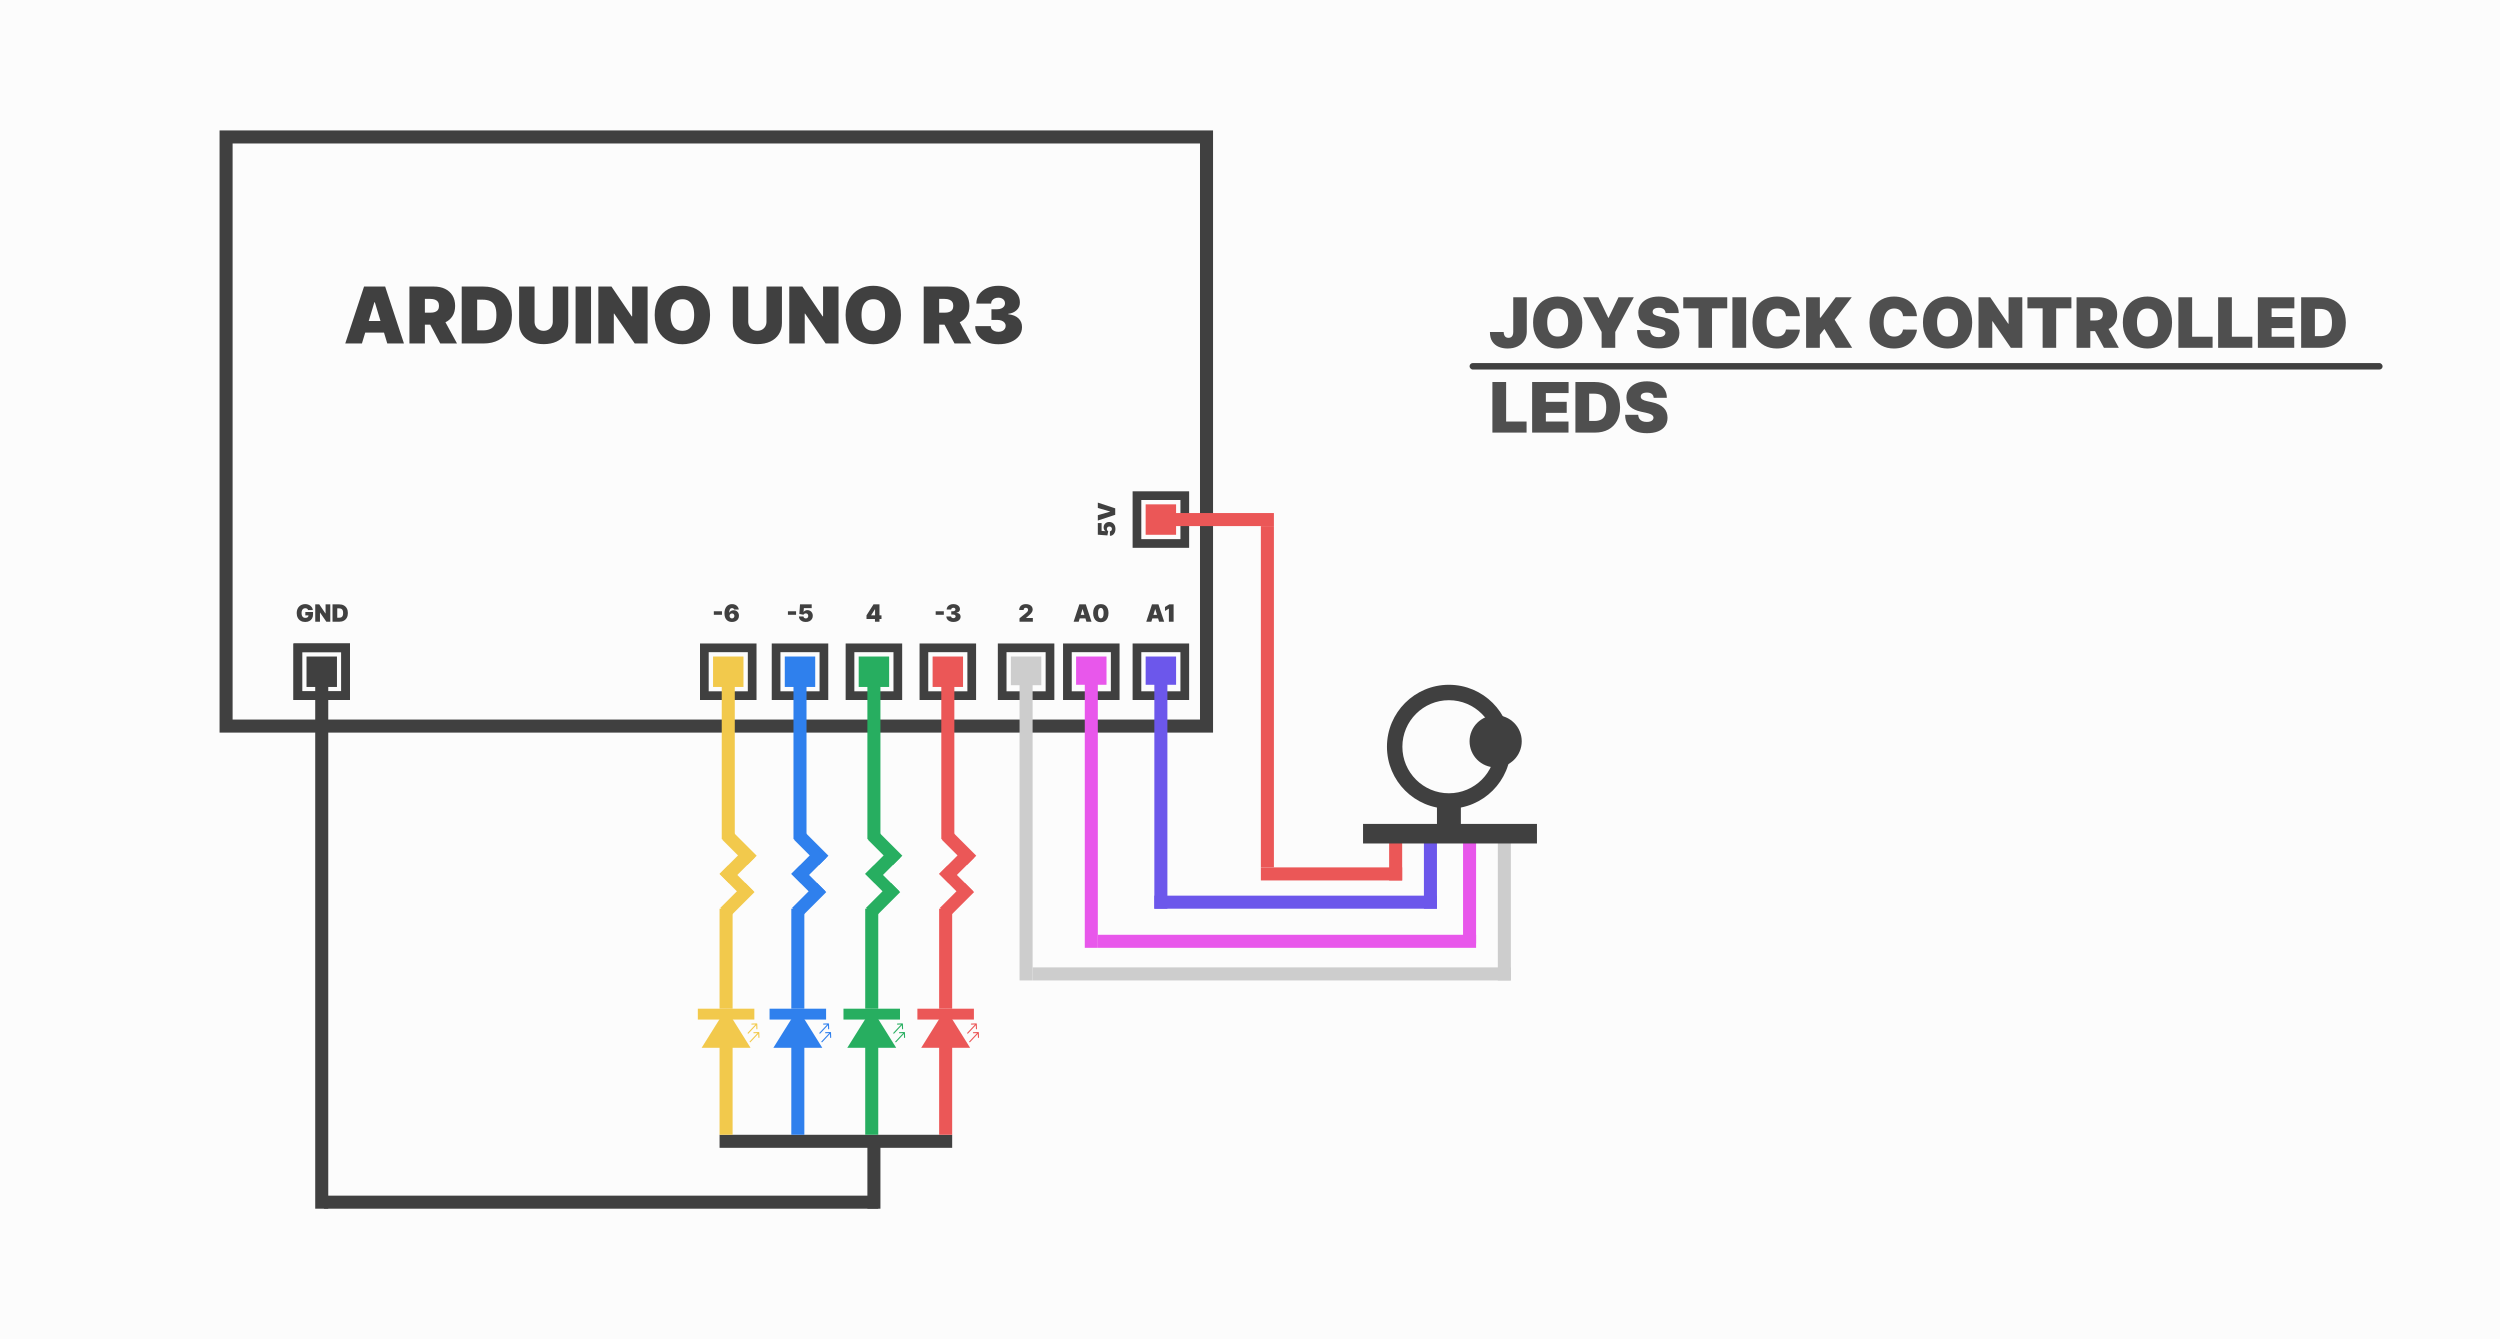 <svg width="1150" height="616" viewBox="0 0 1150 616" fill="none" xmlns="http://www.w3.org/2000/svg">
<rect width="1150" height="616" fill="#FCFCFC"/>
<rect x="104" y="63" width="451" height="271" stroke="#404040" stroke-width="6"/>
<path d="M166.489 158H158.818L167.46 131.818H177.176L185.818 158H178.148L172.42 139.028H172.216L166.489 158ZM165.057 147.67H179.477V152.989H165.057V147.67ZM188.34 158V131.818H199.641C201.584 131.818 203.284 132.172 204.742 132.879C206.199 133.587 207.333 134.605 208.142 135.935C208.952 137.264 209.357 138.858 209.357 140.716C209.357 142.591 208.939 144.172 208.104 145.459C207.277 146.746 206.114 147.717 204.614 148.374C203.123 149.03 201.38 149.358 199.385 149.358H192.635V143.835H197.953C198.789 143.835 199.5 143.733 200.088 143.528C200.685 143.315 201.141 142.979 201.456 142.518C201.78 142.058 201.942 141.457 201.942 140.716C201.942 139.966 201.78 139.357 201.456 138.888C201.141 138.411 200.685 138.061 200.088 137.839C199.5 137.609 198.789 137.494 197.953 137.494H195.448V158H188.34ZM203.681 145.983L210.226 158H202.505L196.113 145.983H203.681ZM222.461 158H212.387V131.818H222.358C225.051 131.818 227.378 132.342 229.338 133.391C231.307 134.43 232.824 135.93 233.89 137.891C234.963 139.842 235.5 142.182 235.5 144.909C235.5 147.636 234.968 149.98 233.902 151.94C232.837 153.892 231.328 155.392 229.377 156.44C227.425 157.48 225.12 158 222.461 158ZM219.495 151.966H222.205C223.5 151.966 224.604 151.757 225.516 151.339C226.436 150.922 227.135 150.202 227.613 149.179C228.098 148.156 228.341 146.733 228.341 144.909C228.341 143.085 228.094 141.662 227.6 140.639C227.114 139.616 226.398 138.896 225.452 138.479C224.515 138.061 223.364 137.852 222 137.852H219.495V151.966ZM254.283 131.818H261.391V148.591C261.391 150.585 260.914 152.311 259.96 153.768C259.013 155.217 257.692 156.338 255.996 157.131C254.3 157.915 252.332 158.307 250.09 158.307C247.832 158.307 245.854 157.915 244.158 157.131C242.462 156.338 241.141 155.217 240.195 153.768C239.258 152.311 238.789 150.585 238.789 148.591V131.818H245.897V147.977C245.897 148.787 246.076 149.511 246.434 150.151C246.792 150.781 247.286 151.276 247.917 151.634C248.556 151.991 249.281 152.17 250.09 152.17C250.908 152.17 251.633 151.991 252.263 151.634C252.894 151.276 253.388 150.781 253.746 150.151C254.104 149.511 254.283 148.787 254.283 147.977V131.818ZM271.877 131.818V158H264.77V131.818H271.877ZM297.9 131.818V158H291.968L282.507 144.244H282.354V158H275.246V131.818H281.28L290.587 145.523H290.792V131.818H297.9ZM326.625 144.909C326.625 147.824 326.059 150.283 324.925 152.286C323.792 154.28 322.262 155.793 320.336 156.824C318.409 157.847 316.262 158.358 313.892 158.358C311.506 158.358 309.35 157.842 307.424 156.811C305.506 155.771 303.98 154.254 302.847 152.26C301.722 150.257 301.159 147.807 301.159 144.909C301.159 141.994 301.722 139.54 302.847 137.545C303.98 135.543 305.506 134.03 307.424 133.007C309.35 131.976 311.506 131.46 313.892 131.46C316.262 131.46 318.409 131.976 320.336 133.007C322.262 134.03 323.792 135.543 324.925 137.545C326.059 139.54 326.625 141.994 326.625 144.909ZM319.313 144.909C319.313 143.341 319.104 142.02 318.686 140.946C318.277 139.864 317.668 139.045 316.858 138.491C316.057 137.929 315.069 137.648 313.892 137.648C312.716 137.648 311.723 137.929 310.914 138.491C310.113 139.045 309.503 139.864 309.086 140.946C308.676 142.02 308.472 143.341 308.472 144.909C308.472 146.477 308.676 147.803 309.086 148.885C309.503 149.959 310.113 150.777 310.914 151.339C311.723 151.893 312.716 152.17 313.892 152.17C315.069 152.17 316.057 151.893 316.858 151.339C317.668 150.777 318.277 149.959 318.686 148.885C319.104 147.803 319.313 146.477 319.313 144.909ZM352.58 131.818H359.688V148.591C359.688 150.585 359.211 152.311 358.256 153.768C357.31 155.217 355.989 156.338 354.293 157.131C352.597 157.915 350.629 158.307 348.387 158.307C346.129 158.307 344.151 157.915 342.455 157.131C340.759 156.338 339.438 155.217 338.492 153.768C337.555 152.311 337.086 150.585 337.086 148.591V131.818H344.194V147.977C344.194 148.787 344.373 149.511 344.731 150.151C345.089 150.781 345.583 151.276 346.214 151.634C346.853 151.991 347.577 152.17 348.387 152.17C349.205 152.17 349.93 151.991 350.56 151.634C351.191 151.276 351.685 150.781 352.043 150.151C352.401 149.511 352.58 148.787 352.58 147.977V131.818ZM385.72 131.818V158H379.788L370.328 144.244H370.174V158H363.066V131.818H369.1L378.407 145.523H378.612V131.818H385.72ZM414.446 144.909C414.446 147.824 413.879 150.283 412.745 152.286C411.612 154.28 410.082 155.793 408.156 156.824C406.23 157.847 404.082 158.358 401.713 158.358C399.326 158.358 397.17 157.842 395.244 156.811C393.326 155.771 391.801 154.254 390.667 152.26C389.542 150.257 388.98 147.807 388.98 144.909C388.98 141.994 389.542 139.54 390.667 137.545C391.801 135.543 393.326 134.03 395.244 133.007C397.17 131.976 399.326 131.46 401.713 131.46C404.082 131.46 406.23 131.976 408.156 133.007C410.082 134.03 411.612 135.543 412.745 137.545C413.879 139.54 414.446 141.994 414.446 144.909ZM407.133 144.909C407.133 143.341 406.924 142.02 406.507 140.946C406.098 139.864 405.488 139.045 404.679 138.491C403.877 137.929 402.889 137.648 401.713 137.648C400.537 137.648 399.544 137.929 398.734 138.491C397.933 139.045 397.324 139.864 396.906 140.946C396.497 142.02 396.292 143.341 396.292 144.909C396.292 146.477 396.497 147.803 396.906 148.885C397.324 149.959 397.933 150.777 398.734 151.339C399.544 151.893 400.537 152.17 401.713 152.17C402.889 152.17 403.877 151.893 404.679 151.339C405.488 150.777 406.098 149.959 406.507 148.885C406.924 147.803 407.133 146.477 407.133 144.909ZM424.906 158V131.818H436.207C438.151 131.818 439.851 132.172 441.308 132.879C442.766 133.587 443.899 134.605 444.709 135.935C445.518 137.264 445.923 138.858 445.923 140.716C445.923 142.591 445.506 144.172 444.67 145.459C443.844 146.746 442.68 147.717 441.18 148.374C439.689 149.03 437.946 149.358 435.952 149.358H429.202V143.835H434.52C435.355 143.835 436.067 143.733 436.655 143.528C437.251 143.315 437.707 142.979 438.023 142.518C438.347 142.058 438.509 141.457 438.509 140.716C438.509 139.966 438.347 139.357 438.023 138.888C437.707 138.411 437.251 138.061 436.655 137.839C436.067 137.609 435.355 137.494 434.52 137.494H432.014V158H424.906ZM440.247 145.983L446.793 158H439.071L432.679 145.983H440.247ZM459.232 158.358C457.169 158.358 455.337 158.004 453.734 157.297C452.141 156.581 450.888 155.597 449.976 154.344C449.064 153.091 448.604 151.651 448.595 150.023H455.754C455.763 150.526 455.916 150.977 456.214 151.378C456.521 151.77 456.939 152.077 457.467 152.298C457.996 152.52 458.601 152.631 459.283 152.631C459.939 152.631 460.518 152.516 461.021 152.286C461.524 152.047 461.916 151.719 462.197 151.301C462.479 150.884 462.615 150.406 462.607 149.869C462.615 149.341 462.453 148.872 462.121 148.463C461.797 148.054 461.341 147.734 460.753 147.504C460.165 147.274 459.487 147.159 458.72 147.159H456.061V142.25H458.72C459.428 142.25 460.05 142.135 460.587 141.905C461.132 141.675 461.554 141.355 461.852 140.946C462.159 140.537 462.308 140.068 462.3 139.54C462.308 139.028 462.185 138.577 461.929 138.185C461.673 137.793 461.315 137.486 460.855 137.264C460.403 137.043 459.879 136.932 459.283 136.932C458.635 136.932 458.055 137.047 457.544 137.277C457.041 137.507 456.645 137.827 456.355 138.236C456.065 138.645 455.916 139.114 455.908 139.642H449.107C449.115 138.04 449.554 136.625 450.423 135.398C451.301 134.17 452.503 133.207 454.028 132.509C455.554 131.81 457.305 131.46 459.283 131.46C461.217 131.46 462.926 131.788 464.409 132.445C465.901 133.101 467.064 134.004 467.899 135.155C468.743 136.297 469.161 137.605 469.152 139.08C469.169 140.545 468.666 141.747 467.643 142.685C466.629 143.622 465.342 144.176 463.783 144.347V144.551C465.896 144.781 467.486 145.429 468.551 146.494C469.616 147.551 470.141 148.881 470.124 150.483C470.132 152.017 469.672 153.376 468.743 154.561C467.822 155.746 466.54 156.675 464.895 157.348C463.259 158.021 461.371 158.358 459.232 158.358Z" fill="#404040"/>
<path d="M141.711 280.641C141.677 280.503 141.624 280.382 141.551 280.277C141.478 280.171 141.387 280.081 141.277 280.008C141.171 279.932 141.046 279.876 140.902 279.84C140.762 279.801 140.607 279.781 140.438 279.781C140.073 279.781 139.762 279.868 139.504 280.043C139.249 280.217 139.053 280.469 138.918 280.797C138.785 281.125 138.719 281.521 138.719 281.984C138.719 282.453 138.783 282.854 138.91 283.188C139.038 283.521 139.228 283.776 139.48 283.953C139.733 284.13 140.047 284.219 140.422 284.219C140.753 284.219 141.027 284.171 141.246 284.074C141.467 283.978 141.633 283.841 141.742 283.664C141.852 283.487 141.906 283.279 141.906 283.039L142.281 283.078H140.453V281.531H144V282.641C144 283.37 143.845 283.993 143.535 284.512C143.228 285.027 142.803 285.423 142.262 285.699C141.723 285.973 141.104 286.109 140.406 286.109C139.628 286.109 138.944 285.944 138.355 285.613C137.767 285.283 137.307 284.811 136.977 284.199C136.648 283.587 136.484 282.859 136.484 282.016C136.484 281.354 136.585 280.768 136.785 280.258C136.988 279.747 137.27 279.316 137.629 278.965C137.988 278.611 138.404 278.344 138.875 278.164C139.346 277.982 139.852 277.891 140.391 277.891C140.865 277.891 141.305 277.958 141.711 278.094C142.12 278.227 142.48 278.417 142.793 278.664C143.108 278.909 143.362 279.199 143.555 279.535C143.747 279.871 143.865 280.24 143.906 280.641H141.711ZM151.935 278V286H150.122L147.231 281.797H147.185V286H145.013V278H146.856L149.7 282.188H149.763V278H151.935ZM156.04 286H152.962V278H156.009C156.832 278 157.543 278.16 158.142 278.48C158.743 278.798 159.207 279.257 159.532 279.855C159.86 280.452 160.024 281.167 160.024 282C160.024 282.833 159.862 283.549 159.536 284.148C159.211 284.745 158.75 285.203 158.153 285.523C157.557 285.841 156.853 286 156.04 286ZM155.134 284.156H155.962C156.358 284.156 156.695 284.092 156.974 283.965C157.255 283.837 157.468 283.617 157.614 283.305C157.763 282.992 157.837 282.557 157.837 282C157.837 281.443 157.761 281.008 157.61 280.695C157.462 280.383 157.243 280.163 156.954 280.035C156.668 279.908 156.316 279.844 155.899 279.844H155.134V284.156Z" fill="#404040"/>
<path d="M434.163 281.188V282.812H430.413V281.188H434.163ZM438.555 286.109C437.925 286.109 437.365 286.001 436.875 285.785C436.389 285.566 436.006 285.266 435.727 284.883C435.448 284.5 435.308 284.06 435.305 283.562H437.493C437.495 283.716 437.542 283.854 437.633 283.977C437.727 284.096 437.855 284.19 438.016 284.258C438.178 284.326 438.362 284.359 438.571 284.359C438.771 284.359 438.948 284.324 439.102 284.254C439.256 284.181 439.375 284.081 439.461 283.953C439.547 283.826 439.589 283.68 439.586 283.516C439.589 283.354 439.54 283.211 439.438 283.086C439.339 282.961 439.2 282.863 439.02 282.793C438.84 282.723 438.633 282.687 438.399 282.687H437.586V281.188H438.399C438.615 281.188 438.805 281.152 438.969 281.082C439.136 281.012 439.265 280.914 439.356 280.789C439.45 280.664 439.495 280.521 439.493 280.359C439.495 280.203 439.458 280.065 439.379 279.945C439.301 279.826 439.192 279.732 439.051 279.664C438.913 279.596 438.753 279.562 438.571 279.562C438.373 279.562 438.196 279.598 438.04 279.668C437.886 279.738 437.765 279.836 437.676 279.961C437.588 280.086 437.542 280.229 437.54 280.391H435.461C435.464 279.901 435.598 279.469 435.864 279.094C436.132 278.719 436.499 278.424 436.965 278.211C437.431 277.997 437.967 277.891 438.571 277.891C439.162 277.891 439.684 277.991 440.137 278.191C440.593 278.392 440.948 278.668 441.204 279.02C441.461 279.368 441.589 279.768 441.586 280.219C441.592 280.667 441.438 281.034 441.125 281.32C440.816 281.607 440.422 281.776 439.946 281.828V281.891C440.592 281.961 441.077 282.159 441.403 282.484C441.728 282.807 441.889 283.214 441.883 283.703C441.886 284.172 441.745 284.587 441.461 284.949C441.18 285.311 440.788 285.595 440.286 285.801C439.786 286.007 439.209 286.109 438.555 286.109Z" fill="#404040"/>
<path d="M529.622 286H527.278L529.919 278H532.888L535.528 286H533.185L531.435 280.203H531.372L529.622 286ZM529.185 282.844H533.591V284.469H529.185V282.844ZM539.86 278V286H537.688V280H537.642L535.892 281.047V279.203L537.86 278H539.86Z" fill="#404040"/>
<path d="M496.199 286H493.855L496.496 278H499.464L502.105 286H499.761L498.011 280.203H497.949L496.199 286ZM495.761 282.844H500.167V284.469H495.761V282.844ZM506.375 286.219C505.649 286.216 505.021 286.048 504.493 285.715C503.964 285.382 503.556 284.901 503.27 284.273C502.984 283.646 502.842 282.893 502.844 282.016C502.847 281.135 502.99 280.388 503.274 279.773C503.56 279.159 503.967 278.691 504.493 278.371C505.021 278.051 505.649 277.891 506.375 277.891C507.102 277.891 507.73 278.052 508.258 278.375C508.787 278.695 509.194 279.163 509.481 279.777C509.767 280.392 509.909 281.138 509.907 282.016C509.907 282.898 509.764 283.654 509.477 284.281C509.191 284.909 508.783 285.389 508.254 285.723C507.728 286.053 507.102 286.219 506.375 286.219ZM506.375 284.453C506.75 284.453 507.058 284.258 507.297 283.867C507.54 283.474 507.659 282.857 507.657 282.016C507.657 281.466 507.602 281.017 507.493 280.668C507.383 280.319 507.232 280.061 507.04 279.895C506.847 279.725 506.625 279.641 506.375 279.641C506 279.641 505.694 279.831 505.458 280.211C505.221 280.591 505.099 281.193 505.094 282.016C505.092 282.576 505.145 283.036 505.254 283.398C505.364 283.758 505.515 284.023 505.708 284.195C505.903 284.367 506.125 284.453 506.375 284.453Z" fill="#404040"/>
<path d="M468.976 286V284.438L471.96 281.969C472.158 281.805 472.327 281.651 472.468 281.508C472.611 281.362 472.72 281.212 472.796 281.059C472.874 280.905 472.913 280.734 472.913 280.547C472.913 280.341 472.869 280.165 472.78 280.02C472.694 279.874 472.575 279.762 472.421 279.684C472.267 279.603 472.09 279.562 471.89 279.562C471.689 279.562 471.512 279.603 471.358 279.684C471.207 279.764 471.09 279.883 471.007 280.039C470.924 280.195 470.882 280.385 470.882 280.609H468.819C468.819 280.047 468.946 279.562 469.198 279.156C469.451 278.75 469.808 278.438 470.269 278.219C470.729 278 471.27 277.891 471.89 277.891C472.53 277.891 473.085 277.993 473.554 278.199C474.025 278.402 474.388 278.689 474.644 279.059C474.901 279.428 475.03 279.862 475.03 280.359C475.03 280.667 474.966 280.973 474.839 281.277C474.711 281.579 474.482 281.914 474.151 282.281C473.821 282.648 473.351 283.086 472.741 283.594L471.991 284.219V284.266H475.116V286H468.976Z" fill="#404040"/>
<path d="M332.109 281.188V282.812H328.359V281.188H332.109ZM336.72 286.109C336.254 286.109 335.811 286.036 335.392 285.891C334.975 285.742 334.606 285.509 334.283 285.191C333.96 284.874 333.706 284.46 333.521 283.949C333.339 283.439 333.249 282.82 333.251 282.094C333.254 281.445 333.337 280.862 333.501 280.344C333.668 279.826 333.904 279.384 334.208 279.02C334.516 278.655 334.883 278.376 335.31 278.184C335.737 277.988 336.212 277.891 336.736 277.891C337.324 277.891 337.843 278.004 338.291 278.23C338.738 278.457 339.095 278.76 339.361 279.141C339.629 279.518 339.785 279.935 339.83 280.391H337.689C337.639 280.164 337.525 279.999 337.345 279.895C337.168 279.788 336.965 279.734 336.736 279.734C336.28 279.734 335.945 279.932 335.732 280.328C335.521 280.724 335.413 281.245 335.408 281.891H335.455C335.556 281.646 335.71 281.436 335.916 281.262C336.121 281.087 336.361 280.953 336.634 280.859C336.908 280.766 337.197 280.719 337.501 280.719C337.986 280.719 338.409 280.828 338.771 281.047C339.136 281.266 339.419 281.565 339.623 281.945C339.826 282.326 339.926 282.76 339.923 283.25C339.926 283.823 339.791 284.324 339.517 284.754C339.246 285.184 338.87 285.517 338.388 285.754C337.906 285.991 337.35 286.109 336.72 286.109ZM336.705 284.469C336.921 284.469 337.112 284.419 337.279 284.32C337.448 284.221 337.58 284.086 337.673 283.914C337.77 283.742 337.817 283.547 337.814 283.328C337.817 283.107 337.77 282.911 337.673 282.742C337.58 282.57 337.448 282.435 337.279 282.336C337.112 282.237 336.921 282.188 336.705 282.188C336.546 282.188 336.399 282.216 336.263 282.273C336.13 282.328 336.014 282.408 335.916 282.512C335.817 282.613 335.738 282.734 335.681 282.875C335.626 283.013 335.598 283.164 335.595 283.328C335.598 283.547 335.647 283.742 335.744 283.914C335.84 284.086 335.972 284.221 336.138 284.32C336.305 284.419 336.494 284.469 336.705 284.469Z" fill="#404040"/>
<path d="M398.591 284.75V283.062L401.81 278H403.341V280.25H402.466L400.732 283V283.062H405.482V284.75H398.591ZM402.482 286V284.234L402.529 283.5V278H404.56V286H402.482Z" fill="#404040"/>
<path d="M366.195 281.188V282.812H362.445V281.188H366.195ZM370.666 286.109C370.051 286.109 369.505 286.001 369.029 285.785C368.555 285.566 368.181 285.266 367.908 284.883C367.637 284.5 367.499 284.06 367.494 283.562H369.603C369.611 283.839 369.718 284.059 369.923 284.223C370.132 284.387 370.379 284.469 370.666 284.469C370.887 284.469 371.082 284.422 371.251 284.328C371.421 284.232 371.554 284.096 371.65 283.922C371.746 283.747 371.793 283.544 371.791 283.312C371.793 283.078 371.746 282.875 371.65 282.703C371.554 282.529 371.421 282.395 371.251 282.301C371.082 282.204 370.887 282.156 370.666 282.156C370.436 282.156 370.224 282.212 370.029 282.324C369.836 282.434 369.694 282.586 369.603 282.781L367.697 282.406L368.009 278H373.384V279.734H369.791L369.634 281.5H369.681C369.806 281.258 370.022 281.057 370.33 280.898C370.637 280.737 370.994 280.656 371.4 280.656C371.876 280.656 372.301 280.767 372.673 280.988C373.048 281.21 373.344 281.516 373.56 281.906C373.779 282.294 373.887 282.742 373.884 283.25C373.887 283.807 373.754 284.302 373.486 284.734C373.22 285.164 372.847 285.501 372.365 285.746C371.883 285.988 371.317 286.109 370.666 286.109Z" fill="#404040"/>
<rect x="137" y="298" width="22" height="22" stroke="#404040" stroke-width="4"/>
<rect x="425" y="298" width="22" height="22" stroke="#404040" stroke-width="4"/>
<rect x="324" y="298" width="22" height="22" stroke="#404040" stroke-width="4"/>
<rect x="461" y="298" width="22" height="22" stroke="#404040" stroke-width="4"/>
<rect x="523" y="298" width="22" height="22" stroke="#404040" stroke-width="4"/>
<path d="M513.109 243.322C513.109 243.937 513.001 244.482 512.785 244.959C512.566 245.433 512.266 245.807 511.883 246.08C511.5 246.351 511.06 246.489 510.562 246.494V244.385C510.839 244.377 511.059 244.27 511.223 244.064C511.387 243.856 511.469 243.609 511.469 243.322C511.469 243.101 511.422 242.906 511.328 242.736C511.232 242.567 511.096 242.434 510.922 242.338C510.747 242.242 510.544 242.195 510.312 242.197C510.078 242.195 509.875 242.242 509.703 242.338C509.529 242.434 509.395 242.567 509.301 242.736C509.204 242.906 509.156 243.101 509.156 243.322C509.156 243.551 509.212 243.764 509.324 243.959C509.434 244.152 509.586 244.294 509.781 244.385L509.406 246.291L505 245.979V240.604H506.734V244.197L508.5 244.354V244.307C508.258 244.182 508.057 243.965 507.898 243.658C507.737 243.351 507.656 242.994 507.656 242.588C507.656 242.111 507.767 241.687 507.988 241.314C508.21 240.939 508.516 240.644 508.906 240.428C509.294 240.209 509.742 240.101 510.25 240.104C510.807 240.101 511.302 240.234 511.734 240.502C512.164 240.768 512.501 241.141 512.746 241.623C512.988 242.105 513.109 242.671 513.109 243.322ZM505 236.995L510.641 235.354V235.292L505 233.651V231.198L513 233.839V236.808L505 239.448V236.995Z" fill="#404040"/>
<rect x="523" y="228" width="22" height="22" stroke="#404040" stroke-width="4"/>
<rect x="491" y="298" width="22" height="22" stroke="#404040" stroke-width="4"/>
<rect x="391" y="298" width="22" height="22" stroke="#404040" stroke-width="4"/>
<rect x="357" y="298" width="22" height="22" stroke="#404040" stroke-width="4"/>
<rect x="137" y="298" width="22" height="22" stroke="#404040" stroke-width="4"/>
<rect x="331" y="528" width="6" height="107" transform="rotate(-90 331 528)" fill="#404040"/>
<rect x="399" y="525" width="6" height="31" fill="#404040"/>
<rect x="141" y="302" width="14" height="14" fill="#404040"/>
<rect x="149" y="556" width="6" height="255" transform="rotate(-90 149 556)" fill="#404040"/>
<rect x="145" y="309" width="6" height="247" fill="#404040"/>
<rect x="365" y="309" width="6" height="77" fill="#2F80ED"/>
<rect x="361" y="302" width="14" height="14" fill="#2F80ED"/>
<rect x="364" y="418" width="6" height="46" fill="#2F80ED"/>
<rect x="364" y="476" width="6" height="46" fill="#2F80ED"/>
<rect x="365.209" y="386.243" width="6" height="16.444" transform="rotate(-45 365.209 386.243)" fill="#2F80ED"/>
<rect x="364" y="402.034" width="5.456" height="16.739" transform="rotate(-45 364 402.034)" fill="#2F80ED"/>
<rect x="375.836" y="390.128" width="6.139" height="16.71" transform="rotate(45 375.836 390.128)" fill="#2F80ED"/>
<rect x="375.836" y="406.128" width="6" height="16.263" transform="rotate(45 375.836 406.128)" fill="#2F80ED"/>
<rect x="354" y="464" width="26" height="5" fill="#2F80ED"/>
<path d="M367 464L378.258 482H355.742L367 464Z" fill="#2F80ED"/>
<path d="M381.342 470.991C381.337 470.853 381.221 470.745 381.083 470.75L378.835 470.829C378.697 470.833 378.589 470.949 378.594 471.087C378.598 471.225 378.714 471.333 378.852 471.328L380.851 471.259L380.921 473.257C380.925 473.395 381.041 473.503 381.179 473.498C381.317 473.494 381.425 473.378 381.42 473.24L381.342 470.991ZM377.183 475.559L381.275 471.17L380.909 470.83L376.817 475.218L377.183 475.559Z" fill="#2F80ED"/>
<path d="M382.271 474.963C382.266 474.825 382.151 474.717 382.013 474.722L379.764 474.8C379.626 474.805 379.518 474.921 379.523 475.059C379.528 475.197 379.644 475.305 379.782 475.3L381.78 475.23L381.85 477.229C381.855 477.367 381.971 477.475 382.109 477.47C382.247 477.465 382.355 477.35 382.35 477.212L382.271 474.963ZM378.112 479.53L382.204 475.142L381.839 474.801L377.747 479.189L378.112 479.53Z" fill="#2F80ED"/>
<rect x="399" y="309" width="6" height="77" fill="#27AE60"/>
<rect x="395" y="302" width="14" height="14" fill="#27AE60"/>
<rect x="398" y="418" width="6" height="46" fill="#27AE60"/>
<rect x="398" y="476" width="6" height="46" fill="#27AE60"/>
<rect x="399.209" y="386.243" width="6" height="16.444" transform="rotate(-45 399.209 386.243)" fill="#27AE60"/>
<rect x="398" y="402.034" width="5.456" height="16.739" transform="rotate(-45 398 402.034)" fill="#27AE60"/>
<rect x="409.836" y="390.128" width="6.139" height="16.71" transform="rotate(45 409.836 390.128)" fill="#27AE60"/>
<rect x="409.836" y="406.128" width="6" height="16.263" transform="rotate(45 409.836 406.128)" fill="#27AE60"/>
<rect x="388" y="464" width="26" height="5" fill="#27AE60"/>
<path d="M401 464L412.258 482H389.742L401 464Z" fill="#27AE60"/>
<path d="M415.342 470.991C415.337 470.853 415.221 470.745 415.083 470.75L412.835 470.829C412.697 470.833 412.589 470.949 412.594 471.087C412.598 471.225 412.714 471.333 412.852 471.328L414.851 471.259L414.921 473.257C414.925 473.395 415.041 473.503 415.179 473.498C415.317 473.494 415.425 473.378 415.42 473.24L415.342 470.991ZM411.183 475.559L415.275 471.17L414.909 470.83L410.817 475.218L411.183 475.559Z" fill="#27AE60"/>
<path d="M416.271 474.963C416.266 474.825 416.151 474.717 416.013 474.722L413.764 474.8C413.626 474.805 413.518 474.921 413.523 475.059C413.528 475.197 413.644 475.305 413.782 475.3L415.78 475.23L415.85 477.229C415.855 477.367 415.971 477.475 416.109 477.47C416.247 477.465 416.355 477.35 416.35 477.212L416.271 474.963ZM412.112 479.53L416.204 475.142L415.839 474.801L411.747 479.189L412.112 479.53Z" fill="#27AE60"/>
<rect x="433" y="309" width="6" height="77" fill="#EB5757"/>
<rect x="429" y="302" width="14" height="14" fill="#EB5757"/>
<rect x="432" y="418" width="6" height="46" fill="#EB5757"/>
<rect x="432" y="476" width="6" height="46" fill="#EB5757"/>
<rect x="433.209" y="386.243" width="6" height="16.444" transform="rotate(-45 433.209 386.243)" fill="#EB5757"/>
<rect x="432" y="402.034" width="5.456" height="16.739" transform="rotate(-45 432 402.034)" fill="#EB5757"/>
<rect x="443.836" y="390.128" width="6.139" height="16.71" transform="rotate(45 443.836 390.128)" fill="#EB5757"/>
<rect x="443.836" y="406.128" width="6" height="16.263" transform="rotate(45 443.836 406.128)" fill="#EB5757"/>
<rect x="422" y="464" width="26" height="5" fill="#EB5757"/>
<path d="M435 464L446.258 482H423.742L435 464Z" fill="#EB5757"/>
<path d="M449.342 470.991C449.337 470.853 449.221 470.745 449.083 470.75L446.835 470.829C446.697 470.833 446.589 470.949 446.594 471.087C446.598 471.225 446.714 471.333 446.852 471.328L448.851 471.259L448.921 473.257C448.925 473.395 449.041 473.503 449.179 473.498C449.317 473.494 449.425 473.378 449.42 473.24L449.342 470.991ZM445.183 475.559L449.275 471.17L448.909 470.83L444.817 475.218L445.183 475.559Z" fill="#EB5757"/>
<path d="M450.271 474.963C450.266 474.825 450.151 474.717 450.013 474.722L447.764 474.8C447.626 474.805 447.518 474.921 447.523 475.059C447.528 475.197 447.644 475.305 447.782 475.3L449.78 475.23L449.85 477.229C449.855 477.367 449.971 477.475 450.109 477.47C450.247 477.465 450.355 477.35 450.35 477.212L450.271 474.963ZM446.112 479.53L450.204 475.142L449.839 474.801L445.747 479.189L446.112 479.53Z" fill="#EB5757"/>
<rect x="531" y="307.139" width="6" height="110.861" fill="#6C57EB"/>
<rect x="531" y="418" width="6" height="130" transform="rotate(-90 531 418)" fill="#6C57EB"/>
<rect x="655" y="386" width="6" height="32" fill="#6C57EB"/>
<rect x="527" y="302" width="14" height="13" fill="#6C57EB"/>
<rect x="534" y="242" width="6" height="52" transform="rotate(-90 534 242)" fill="#EB5757"/>
<rect x="580" y="242" width="6" height="157" fill="#EB5757"/>
<rect x="580" y="405" width="6" height="65" transform="rotate(-90 580 405)" fill="#EB5757"/>
<rect x="639" y="386" width="6" height="19" fill="#EB5757"/>
<rect x="527" y="246" width="14" height="14" transform="rotate(-90 527 246)" fill="#EB5757"/>
<rect x="499" y="307.937" width="6" height="128.063" fill="#E857EB"/>
<rect x="505" y="436" width="6" height="174" transform="rotate(-90 505 436)" fill="#E857EB"/>
<rect x="673" y="384" width="6" height="50" fill="#E857EB"/>
<rect x="495" y="302" width="14" height="13" fill="#E857EB"/>
<rect x="469" y="308.601" width="6" height="142.399" fill="#CDCDCD"/>
<rect x="475" y="451" width="6" height="220" transform="rotate(-90 475 451)" fill="#CDCDCD"/>
<rect x="689" y="386" width="6" height="65" fill="#CDCDCD"/>
<rect x="465" y="302" width="14" height="13.203" fill="#CDCDCD"/>
<rect x="332" y="309" width="6" height="77" fill="#F2C94C"/>
<rect x="328" y="302" width="14" height="14" fill="#F2C94C"/>
<rect x="331" y="418" width="6" height="46" fill="#F2C94C"/>
<rect x="331" y="476" width="6" height="46" fill="#F2C94C"/>
<rect x="332.209" y="386.243" width="6" height="16.444" transform="rotate(-45 332.209 386.243)" fill="#F2C94C"/>
<rect x="331" y="402.034" width="5.456" height="16.739" transform="rotate(-45 331 402.034)" fill="#F2C94C"/>
<rect x="342.836" y="390.128" width="6.139" height="16.71" transform="rotate(45 342.836 390.128)" fill="#F2C94C"/>
<rect x="342.836" y="406.128" width="6" height="16.263" transform="rotate(45 342.836 406.128)" fill="#F2C94C"/>
<rect x="321" y="464" width="26" height="5" fill="#F2C94C"/>
<path d="M334 464L345.258 482H322.742L334 464Z" fill="#F2C94C"/>
<path d="M348.342 470.991C348.337 470.853 348.221 470.745 348.083 470.75L345.835 470.829C345.697 470.833 345.589 470.949 345.594 471.087C345.598 471.225 345.714 471.333 345.852 471.328L347.851 471.259L347.921 473.257C347.925 473.395 348.041 473.503 348.179 473.498C348.317 473.494 348.425 473.378 348.42 473.24L348.342 470.991ZM344.183 475.559L348.275 471.17L347.909 470.83L343.817 475.218L344.183 475.559Z" fill="#F2C94C"/>
<path d="M349.271 474.963C349.266 474.825 349.151 474.717 349.013 474.722L346.764 474.8C346.626 474.805 346.518 474.921 346.523 475.059C346.528 475.197 346.644 475.305 346.782 475.3L348.78 475.23L348.85 477.229C348.855 477.367 348.971 477.475 349.109 477.47C349.247 477.465 349.355 477.35 349.35 477.212L349.271 474.963ZM345.112 479.53L349.204 475.142L348.839 474.801L344.747 479.189L345.112 479.53Z" fill="#F2C94C"/>
<path d="M696.091 136.727H702.318V152.682C702.311 154.197 701.928 155.53 701.17 156.682C700.42 157.826 699.383 158.72 698.057 159.364C696.739 160 695.22 160.318 693.5 160.318C692.008 160.318 690.644 160.061 689.409 159.545C688.174 159.023 687.189 158.205 686.455 157.091C685.72 155.97 685.356 154.515 685.364 152.727H691.682C691.705 153.311 691.803 153.803 691.977 154.205C692.159 154.606 692.409 154.909 692.727 155.114C693.053 155.311 693.447 155.409 693.909 155.409C694.379 155.409 694.773 155.307 695.091 155.102C695.417 154.898 695.663 154.595 695.83 154.193C695.996 153.784 696.083 153.28 696.091 152.682V136.727ZM727.858 148.364C727.858 150.955 727.354 153.14 726.347 154.92C725.339 156.693 723.979 158.038 722.267 158.955C720.555 159.864 718.646 160.318 716.54 160.318C714.419 160.318 712.502 159.86 710.79 158.943C709.085 158.019 707.729 156.67 706.722 154.898C705.722 153.117 705.222 150.939 705.222 148.364C705.222 145.773 705.722 143.591 706.722 141.818C707.729 140.038 709.085 138.693 710.79 137.784C712.502 136.867 714.419 136.409 716.54 136.409C718.646 136.409 720.555 136.867 722.267 137.784C723.979 138.693 725.339 140.038 726.347 141.818C727.354 143.591 727.858 145.773 727.858 148.364ZM721.358 148.364C721.358 146.97 721.172 145.795 720.801 144.841C720.438 143.879 719.896 143.152 719.176 142.659C718.464 142.159 717.585 141.909 716.54 141.909C715.494 141.909 714.612 142.159 713.892 142.659C713.18 143.152 712.638 143.879 712.267 144.841C711.903 145.795 711.722 146.97 711.722 148.364C711.722 149.758 711.903 150.936 712.267 151.898C712.638 152.852 713.18 153.58 713.892 154.08C714.612 154.572 715.494 154.818 716.54 154.818C717.585 154.818 718.464 154.572 719.176 154.08C719.896 153.58 720.438 152.852 720.801 151.898C721.172 150.936 721.358 149.758 721.358 148.364ZM728.202 136.727H735.247L739.793 146.182H739.974L744.52 136.727H751.565L743.02 152.682V160H736.747V152.682L728.202 136.727ZM766.17 144C766.11 143.242 765.826 142.652 765.318 142.227C764.818 141.803 764.057 141.591 763.034 141.591C762.383 141.591 761.848 141.67 761.432 141.83C761.023 141.981 760.72 142.189 760.523 142.455C760.326 142.72 760.223 143.023 760.216 143.364C760.201 143.644 760.25 143.898 760.364 144.125C760.485 144.345 760.674 144.545 760.932 144.727C761.189 144.902 761.519 145.061 761.92 145.205C762.322 145.348 762.799 145.477 763.352 145.591L765.261 146C766.549 146.273 767.652 146.633 768.568 147.08C769.485 147.527 770.235 148.053 770.818 148.659C771.402 149.258 771.83 149.932 772.102 150.682C772.383 151.432 772.527 152.25 772.534 153.136C772.527 154.667 772.144 155.962 771.386 157.023C770.629 158.083 769.545 158.89 768.136 159.443C766.735 159.996 765.049 160.273 763.08 160.273C761.057 160.273 759.292 159.973 757.784 159.375C756.284 158.777 755.117 157.856 754.284 156.614C753.458 155.364 753.042 153.765 753.034 151.818H759.034C759.072 152.53 759.25 153.129 759.568 153.614C759.886 154.098 760.333 154.466 760.909 154.716C761.492 154.966 762.186 155.091 762.989 155.091C763.663 155.091 764.227 155.008 764.682 154.841C765.136 154.674 765.481 154.443 765.716 154.148C765.951 153.852 766.072 153.515 766.08 153.136C766.072 152.78 765.955 152.47 765.727 152.205C765.508 151.932 765.144 151.689 764.636 151.477C764.129 151.258 763.443 151.053 762.58 150.864L760.261 150.364C758.201 149.917 756.576 149.17 755.386 148.125C754.205 147.072 753.617 145.636 753.625 143.818C753.617 142.341 754.011 141.049 754.807 139.943C755.61 138.83 756.72 137.962 758.136 137.341C759.561 136.72 761.193 136.409 763.034 136.409C764.913 136.409 766.538 136.723 767.909 137.352C769.28 137.981 770.337 138.867 771.08 140.011C771.83 141.148 772.208 142.477 772.216 144H766.17ZM774.301 141.818V136.727H794.528V141.818H787.528V160H781.301V141.818H774.301ZM803.224 136.727V160H796.906V136.727H803.224ZM827.946 145.455H821.537C821.491 144.924 821.37 144.443 821.173 144.011C820.984 143.58 820.719 143.208 820.378 142.898C820.045 142.58 819.639 142.337 819.162 142.17C818.685 141.996 818.143 141.909 817.537 141.909C816.476 141.909 815.579 142.167 814.844 142.682C814.116 143.197 813.563 143.936 813.185 144.898C812.813 145.86 812.628 147.015 812.628 148.364C812.628 149.788 812.817 150.981 813.196 151.943C813.582 152.898 814.139 153.617 814.866 154.102C815.594 154.58 816.469 154.818 817.491 154.818C818.075 154.818 818.598 154.746 819.06 154.602C819.522 154.451 819.923 154.235 820.264 153.955C820.605 153.674 820.882 153.337 821.094 152.943C821.313 152.542 821.461 152.091 821.537 151.591L827.946 151.636C827.87 152.621 827.594 153.625 827.116 154.648C826.639 155.663 825.961 156.602 825.082 157.466C824.211 158.322 823.132 159.011 821.844 159.534C820.556 160.057 819.06 160.318 817.355 160.318C815.219 160.318 813.302 159.86 811.605 158.943C809.916 158.027 808.579 156.678 807.594 154.898C806.616 153.117 806.128 150.939 806.128 148.364C806.128 145.773 806.628 143.591 807.628 141.818C808.628 140.038 809.976 138.693 811.673 137.784C813.37 136.867 815.264 136.409 817.355 136.409C818.825 136.409 820.177 136.61 821.412 137.011C822.647 137.413 823.73 138 824.662 138.773C825.594 139.538 826.344 140.481 826.912 141.602C827.48 142.723 827.825 144.008 827.946 145.455ZM830.812 160V136.727H837.131V146.136H837.449L844.449 136.727H851.812L843.949 147.091L851.994 160H844.449L839.222 151.273L837.131 154V160H830.812ZM881.79 145.455H875.381C875.335 144.924 875.214 144.443 875.017 144.011C874.828 143.58 874.563 143.208 874.222 142.898C873.888 142.58 873.483 142.337 873.006 142.17C872.528 141.996 871.987 141.909 871.381 141.909C870.32 141.909 869.422 142.167 868.688 142.682C867.96 143.197 867.407 143.936 867.028 144.898C866.657 145.86 866.472 147.015 866.472 148.364C866.472 149.788 866.661 150.981 867.04 151.943C867.426 152.898 867.983 153.617 868.71 154.102C869.438 154.58 870.313 154.818 871.335 154.818C871.919 154.818 872.441 154.746 872.903 154.602C873.366 154.451 873.767 154.235 874.108 153.955C874.449 153.674 874.725 153.337 874.938 152.943C875.157 152.542 875.305 152.091 875.381 151.591L881.79 151.636C881.714 152.621 881.438 153.625 880.96 154.648C880.483 155.663 879.805 156.602 878.926 157.466C878.055 158.322 876.975 159.011 875.688 159.534C874.4 160.057 872.903 160.318 871.199 160.318C869.062 160.318 867.146 159.86 865.449 158.943C863.759 158.027 862.422 156.678 861.438 154.898C860.46 153.117 859.972 150.939 859.972 148.364C859.972 145.773 860.472 143.591 861.472 141.818C862.472 140.038 863.82 138.693 865.517 137.784C867.214 136.867 869.108 136.409 871.199 136.409C872.669 136.409 874.021 136.61 875.256 137.011C876.491 137.413 877.574 138 878.506 138.773C879.438 139.538 880.188 140.481 880.756 141.602C881.324 142.723 881.669 144.008 881.79 145.455ZM907.202 148.364C907.202 150.955 906.698 153.14 905.69 154.92C904.683 156.693 903.323 158.038 901.611 158.955C899.899 159.864 897.99 160.318 895.884 160.318C893.762 160.318 891.846 159.86 890.134 158.943C888.429 158.019 887.073 156.67 886.065 154.898C885.065 153.117 884.565 150.939 884.565 148.364C884.565 145.773 885.065 143.591 886.065 141.818C887.073 140.038 888.429 138.693 890.134 137.784C891.846 136.867 893.762 136.409 895.884 136.409C897.99 136.409 899.899 136.867 901.611 137.784C903.323 138.693 904.683 140.038 905.69 141.818C906.698 143.591 907.202 145.773 907.202 148.364ZM900.702 148.364C900.702 146.97 900.516 145.795 900.145 144.841C899.781 143.879 899.24 143.152 898.52 142.659C897.808 142.159 896.929 141.909 895.884 141.909C894.838 141.909 893.955 142.159 893.236 142.659C892.524 143.152 891.982 143.879 891.611 144.841C891.247 145.795 891.065 146.97 891.065 148.364C891.065 149.758 891.247 150.936 891.611 151.898C891.982 152.852 892.524 153.58 893.236 154.08C893.955 154.572 894.838 154.818 895.884 154.818C896.929 154.818 897.808 154.572 898.52 154.08C899.24 153.58 899.781 152.852 900.145 151.898C900.516 150.936 900.702 149.758 900.702 148.364ZM930.261 136.727V160H924.989L916.58 147.773H916.443V160H910.125V136.727H915.489L923.761 148.909H923.943V136.727H930.261ZM932.614 141.818V136.727H952.841V141.818H945.841V160H939.614V141.818H932.614ZM955.219 160V136.727H965.264C966.991 136.727 968.503 137.042 969.798 137.67C971.094 138.299 972.101 139.205 972.821 140.386C973.541 141.568 973.901 142.985 973.901 144.636C973.901 146.303 973.529 147.708 972.787 148.852C972.052 149.996 971.018 150.86 969.685 151.443C968.359 152.027 966.81 152.318 965.037 152.318H959.037V147.409H963.764C964.507 147.409 965.139 147.318 965.662 147.136C966.192 146.947 966.598 146.648 966.878 146.239C967.166 145.83 967.31 145.295 967.31 144.636C967.31 143.97 967.166 143.428 966.878 143.011C966.598 142.587 966.192 142.277 965.662 142.08C965.139 141.875 964.507 141.773 963.764 141.773H961.537V160H955.219ZM968.855 149.318L974.673 160H967.81L962.128 149.318H968.855ZM999.139 148.364C999.139 150.955 998.635 153.14 997.628 154.92C996.62 156.693 995.26 158.038 993.548 158.955C991.836 159.864 989.927 160.318 987.821 160.318C985.7 160.318 983.783 159.86 982.071 158.943C980.366 158.019 979.01 156.67 978.003 154.898C977.003 153.117 976.503 150.939 976.503 148.364C976.503 145.773 977.003 143.591 978.003 141.818C979.01 140.038 980.366 138.693 982.071 137.784C983.783 136.867 985.7 136.409 987.821 136.409C989.927 136.409 991.836 136.867 993.548 137.784C995.26 138.693 996.62 140.038 997.628 141.818C998.635 143.591 999.139 145.773 999.139 148.364ZM992.639 148.364C992.639 146.97 992.454 145.795 992.082 144.841C991.719 143.879 991.177 143.152 990.457 142.659C989.745 142.159 988.866 141.909 987.821 141.909C986.776 141.909 985.893 142.159 985.173 142.659C984.461 143.152 983.92 143.879 983.548 144.841C983.185 145.795 983.003 146.97 983.003 148.364C983.003 149.758 983.185 150.936 983.548 151.898C983.92 152.852 984.461 153.58 985.173 154.08C985.893 154.572 986.776 154.818 987.821 154.818C988.866 154.818 989.745 154.572 990.457 154.08C991.177 153.58 991.719 152.852 992.082 151.898C992.454 150.936 992.639 149.758 992.639 148.364ZM1002.06 160V136.727H1008.38V154.909H1017.79V160H1002.06ZM1020.34 160V136.727H1026.66V154.909H1036.07V160H1020.34ZM1038.62 160V136.727H1055.4V141.818H1044.94V145.818H1054.53V150.909H1044.94V154.909H1055.35V160H1038.62ZM1067.49 160H1058.53V136.727H1067.39C1069.79 136.727 1071.86 137.193 1073.6 138.125C1075.35 139.049 1076.7 140.383 1077.64 142.125C1078.6 143.86 1079.08 145.939 1079.08 148.364C1079.08 150.788 1078.6 152.871 1077.66 154.614C1076.71 156.348 1075.37 157.682 1073.63 158.614C1071.9 159.538 1069.85 160 1067.49 160ZM1064.85 154.636H1067.26C1068.41 154.636 1069.39 154.451 1070.2 154.08C1071.02 153.708 1071.64 153.068 1072.07 152.159C1072.5 151.25 1072.71 149.985 1072.71 148.364C1072.71 146.742 1072.49 145.477 1072.05 144.568C1071.62 143.659 1070.99 143.019 1070.14 142.648C1069.31 142.277 1068.29 142.091 1067.08 142.091H1064.85V154.636ZM686.5 199V175.727H692.818V193.909H702.227V199H686.5ZM704.781 199V175.727H721.554V180.818H711.099V184.818H720.69V189.909H711.099V193.909H721.509V199H704.781ZM733.642 199H724.688V175.727H733.551C735.945 175.727 738.013 176.193 739.756 177.125C741.506 178.049 742.854 179.383 743.801 181.125C744.756 182.86 745.233 184.939 745.233 187.364C745.233 189.788 744.759 191.871 743.812 193.614C742.866 195.348 741.525 196.682 739.79 197.614C738.055 198.538 736.006 199 733.642 199ZM731.006 193.636H733.415C734.566 193.636 735.547 193.451 736.358 193.08C737.176 192.708 737.797 192.068 738.222 191.159C738.653 190.25 738.869 188.985 738.869 187.364C738.869 185.742 738.65 184.477 738.21 183.568C737.778 182.659 737.142 182.019 736.301 181.648C735.468 181.277 734.445 181.091 733.233 181.091H731.006V193.636ZM760.702 183C760.641 182.242 760.357 181.652 759.849 181.227C759.349 180.803 758.588 180.591 757.565 180.591C756.914 180.591 756.38 180.67 755.963 180.83C755.554 180.981 755.251 181.189 755.054 181.455C754.857 181.72 754.755 182.023 754.747 182.364C754.732 182.644 754.781 182.898 754.895 183.125C755.016 183.345 755.205 183.545 755.463 183.727C755.721 183.902 756.05 184.061 756.452 184.205C756.853 184.348 757.33 184.477 757.884 184.591L759.793 185C761.08 185.273 762.183 185.633 763.099 186.08C764.016 186.527 764.766 187.053 765.349 187.659C765.933 188.258 766.361 188.932 766.634 189.682C766.914 190.432 767.058 191.25 767.065 192.136C767.058 193.667 766.675 194.962 765.918 196.023C765.16 197.083 764.077 197.89 762.668 198.443C761.266 198.996 759.58 199.273 757.611 199.273C755.588 199.273 753.823 198.973 752.315 198.375C750.815 197.777 749.649 196.856 748.815 195.614C747.99 194.364 747.573 192.765 747.565 190.818H753.565C753.603 191.53 753.781 192.129 754.099 192.614C754.418 193.098 754.865 193.466 755.44 193.716C756.024 193.966 756.717 194.091 757.52 194.091C758.194 194.091 758.759 194.008 759.213 193.841C759.668 193.674 760.012 193.443 760.247 193.148C760.482 192.852 760.603 192.515 760.611 192.136C760.603 191.78 760.486 191.47 760.259 191.205C760.039 190.932 759.675 190.689 759.168 190.477C758.66 190.258 757.974 190.053 757.111 189.864L754.793 189.364C752.732 188.917 751.107 188.17 749.918 187.125C748.736 186.072 748.149 184.636 748.156 182.818C748.149 181.341 748.543 180.049 749.338 178.943C750.141 177.83 751.251 176.962 752.668 176.341C754.092 175.72 755.724 175.409 757.565 175.409C759.444 175.409 761.069 175.723 762.44 176.352C763.812 176.981 764.868 177.867 765.611 179.011C766.361 180.148 766.74 181.477 766.747 183H760.702Z" fill="#4F4F4F"/>
<rect x="676" y="167" width="420" height="3" rx="1.5" fill="#404040"/>
<rect x="627" y="379" width="80" height="9" fill="#404040"/>
<rect x="661" y="369" width="11" height="12" fill="#404040"/>
<path d="M695 343.5C695 359.24 682.24 372 666.5 372C650.76 372 638 359.24 638 343.5C638 327.76 650.76 315 666.5 315C682.24 315 695 327.76 695 343.5ZM645.094 343.5C645.094 355.322 654.678 364.906 666.5 364.906C678.322 364.906 687.906 355.322 687.906 343.5C687.906 331.678 678.322 322.094 666.5 322.094C654.678 322.094 645.094 331.678 645.094 343.5Z" fill="#404040"/>
<circle cx="688" cy="341" r="12" fill="#404040"/>
</svg>
